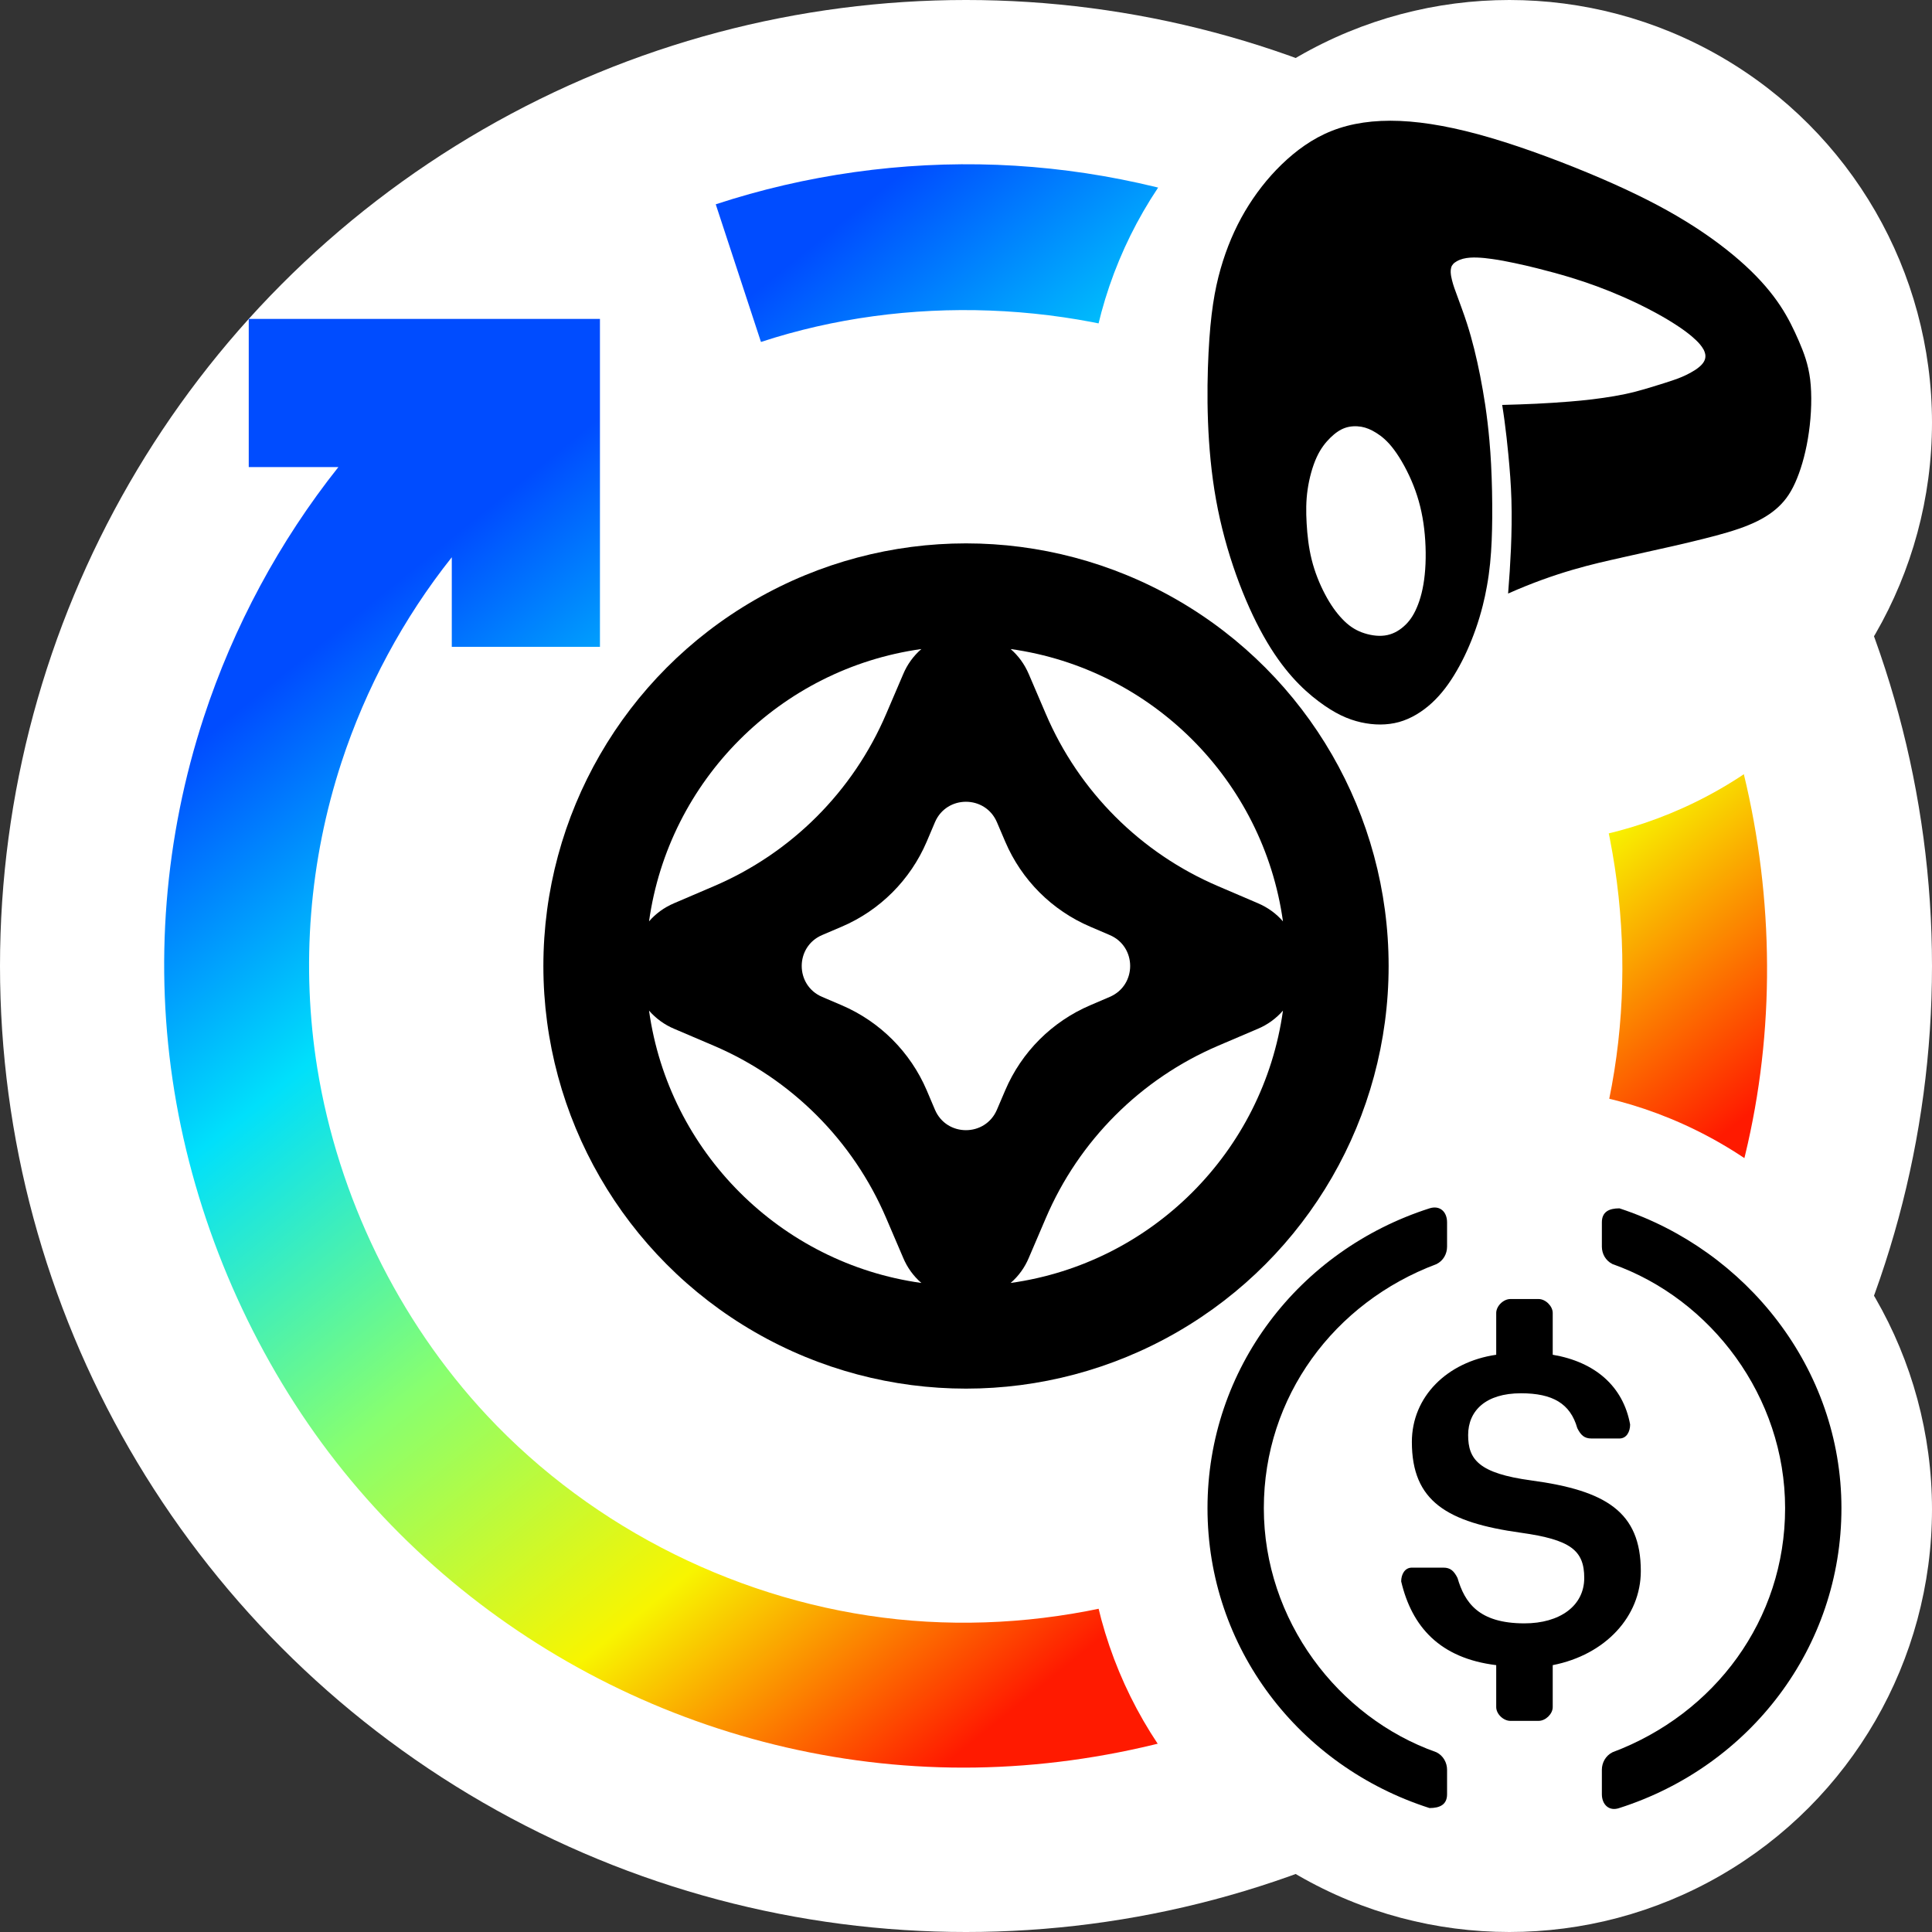 <svg width="32" height="32" viewBox="0 0 32 32" fill="none" xmlns="http://www.w3.org/2000/svg">
<rect x="0" y="0" width="32" height="32" fill="#333333" stroke="none"/>
<circle cx="16" cy="16" r="16" fill="white"/>
<path fill-rule="evenodd" clip-rule="evenodd" d="M11.855 3.384C13.345 2.894 14.938 2.67 16.516 2.73C18.094 2.791 19.658 3.136 21.113 3.744C22.568 4.352 23.915 5.223 25.067 6.298C26.592 7.719 27.775 9.498 28.485 11.487C29.195 13.476 29.431 15.677 29.157 17.771C28.884 19.866 28.1 21.855 26.914 23.566C25.728 25.277 24.14 26.709 22.275 27.701C20.409 28.692 18.266 29.244 16.154 29.276C14.042 29.308 11.96 28.821 10.095 27.895C8.231 26.97 6.583 25.607 5.332 23.904C4.082 22.201 3.227 20.159 2.888 18.075C2.549 15.991 2.725 13.865 3.375 11.881C3.866 10.382 4.628 8.964 5.605 7.736H4.12V5.282H9.937V10.714H7.483V9.23C6.683 10.236 6.059 11.397 5.656 12.626C5.124 14.251 4.981 15.995 5.256 17.697C5.599 19.814 6.589 21.865 8.067 23.446C9.834 25.336 12.3 26.554 14.866 26.821C17.432 27.087 20.099 26.403 22.217 24.929C24.335 23.454 25.905 21.191 26.542 18.69C27.179 16.19 26.884 13.453 25.735 11.142C24.586 8.832 22.584 6.949 20.189 5.959C17.795 4.969 15.008 4.874 12.604 5.664L11.855 3.384Z" fill="url(#paint0_linear_1174_5324)"/>
<circle cx="25" cy="7" r="7" fill="white"/>
<path fill-rule="evenodd" clip-rule="evenodd" d="M25.445 6.687C25.257 6.696 25.069 6.702 24.881 6.707C24.895 6.793 24.907 6.879 24.919 6.965C24.944 7.152 24.965 7.34 24.983 7.528C24.995 7.654 25.006 7.78 25.015 7.906C25.024 8.031 25.03 8.156 25.034 8.281C25.042 8.551 25.037 8.821 25.026 9.091C25.015 9.338 24.999 9.585 24.979 9.831C25.782 9.474 26.394 9.339 26.851 9.238L26.857 9.236C27.595 9.073 27.924 8.998 28.214 8.925C28.503 8.853 28.751 8.783 28.957 8.699C29.164 8.615 29.328 8.516 29.457 8.395C29.587 8.274 29.681 8.13 29.764 7.925C29.848 7.719 29.92 7.453 29.961 7.158C30.003 6.864 30.013 6.541 29.982 6.285C29.95 6.029 29.877 5.84 29.795 5.649C29.712 5.459 29.621 5.266 29.485 5.061C29.348 4.855 29.166 4.636 28.908 4.399C28.65 4.162 28.317 3.908 27.924 3.667C27.531 3.425 27.077 3.195 26.515 2.953C25.952 2.711 25.28 2.457 24.698 2.285C24.115 2.113 23.62 2.022 23.187 2.003C22.754 1.985 22.382 2.04 22.06 2.167C21.738 2.294 21.465 2.495 21.227 2.725C20.99 2.955 20.789 3.215 20.62 3.501C20.452 3.787 20.318 4.1 20.217 4.452C20.117 4.804 20.05 5.194 20.017 5.846C19.984 6.499 19.985 7.412 20.142 8.28C20.298 9.147 20.61 9.969 20.929 10.536C21.247 11.103 21.571 11.414 21.841 11.617C22.111 11.82 22.326 11.915 22.542 11.964C22.757 12.012 22.973 12.014 23.173 11.959C23.372 11.903 23.555 11.79 23.714 11.645C23.873 11.499 24.007 11.32 24.127 11.112C24.248 10.905 24.355 10.667 24.44 10.425C24.486 10.296 24.525 10.164 24.559 10.031C24.586 9.924 24.609 9.817 24.628 9.709C24.651 9.583 24.668 9.457 24.681 9.33C24.693 9.205 24.702 9.08 24.707 8.954C24.712 8.828 24.715 8.702 24.716 8.576C24.718 8.28 24.712 7.984 24.697 7.688C24.69 7.556 24.681 7.423 24.669 7.291C24.652 7.098 24.629 6.905 24.601 6.713C24.576 6.548 24.547 6.383 24.515 6.219C24.457 5.928 24.388 5.638 24.297 5.356C24.271 5.275 24.243 5.195 24.214 5.115C24.19 5.047 24.165 4.98 24.14 4.912C24.123 4.865 24.106 4.819 24.089 4.772C24.074 4.728 24.06 4.684 24.049 4.638C24.038 4.596 24.03 4.552 24.028 4.507C24.028 4.496 24.028 4.484 24.029 4.472C24.03 4.46 24.032 4.448 24.035 4.436C24.038 4.425 24.042 4.413 24.047 4.403C24.053 4.393 24.06 4.383 24.068 4.374C24.084 4.355 24.106 4.341 24.128 4.328C24.16 4.309 24.195 4.296 24.231 4.286C24.308 4.266 24.39 4.263 24.47 4.266C24.552 4.269 24.634 4.278 24.716 4.29C24.84 4.307 24.962 4.331 25.085 4.357C25.209 4.383 25.334 4.412 25.457 4.443C25.645 4.49 25.833 4.541 26.018 4.597C26.309 4.686 26.595 4.791 26.873 4.913C27.064 4.996 27.251 5.087 27.434 5.187C27.557 5.254 27.677 5.325 27.794 5.403C27.873 5.455 27.95 5.511 28.022 5.572C28.07 5.613 28.117 5.656 28.158 5.705C28.169 5.718 28.18 5.732 28.19 5.747C28.2 5.762 28.209 5.777 28.218 5.792C28.226 5.808 28.233 5.825 28.238 5.842C28.243 5.859 28.247 5.876 28.247 5.894C28.248 5.911 28.245 5.929 28.241 5.945C28.236 5.962 28.23 5.977 28.221 5.992C28.202 6.024 28.176 6.051 28.148 6.075C28.105 6.112 28.057 6.142 28.008 6.169C27.961 6.196 27.913 6.219 27.864 6.24C27.816 6.261 27.766 6.279 27.716 6.296C27.664 6.314 27.613 6.331 27.561 6.347C27.484 6.372 27.406 6.396 27.328 6.419C27.25 6.442 27.171 6.465 27.092 6.486C26.976 6.516 26.857 6.541 26.739 6.561C26.617 6.582 26.496 6.599 26.374 6.614C26.25 6.629 26.126 6.641 26.002 6.651C25.817 6.666 25.631 6.678 25.445 6.687ZM22.279 7.087C22.365 7.057 22.46 7.054 22.546 7.068C22.631 7.083 22.707 7.115 22.794 7.169C22.882 7.224 22.98 7.301 23.09 7.449C23.201 7.597 23.323 7.817 23.412 8.043C23.502 8.27 23.559 8.504 23.589 8.759C23.619 9.014 23.622 9.29 23.598 9.518C23.575 9.746 23.526 9.927 23.466 10.065C23.407 10.204 23.337 10.3 23.25 10.376C23.163 10.453 23.058 10.51 22.936 10.526C22.813 10.543 22.673 10.518 22.553 10.473C22.433 10.427 22.334 10.359 22.235 10.255C22.135 10.152 22.035 10.012 21.946 9.842C21.856 9.672 21.776 9.473 21.726 9.271C21.675 9.068 21.653 8.862 21.642 8.669C21.631 8.477 21.631 8.298 21.658 8.11C21.685 7.922 21.739 7.724 21.807 7.576C21.875 7.427 21.956 7.328 22.035 7.25C22.115 7.172 22.193 7.117 22.279 7.087Z" fill="black"/>
<circle cx="25" cy="25" r="7" fill="white"/>
<path d="M23.968 29.719C23.968 29.89 23.849 29.947 23.677 29.947C21.516 29.255 20 27.291 20 24.98C20 22.67 21.516 20.706 23.677 20.014C23.85 19.959 23.968 20.071 23.968 20.246V20.649C23.968 20.767 23.907 20.881 23.792 20.938C22.099 21.572 20.933 23.134 20.933 24.98C20.933 26.831 22.157 28.446 23.792 29.023C23.907 29.08 23.968 29.198 23.968 29.312V29.719Z" fill="black"/>
<path d="M25.718 28.275C25.718 28.389 25.599 28.503 25.484 28.503H25.016C24.901 28.503 24.782 28.389 24.782 28.275V27.58C23.849 27.466 23.385 26.945 23.208 26.193C23.208 26.079 23.266 25.965 23.385 25.965H23.907C24.026 25.965 24.083 26.022 24.141 26.136C24.26 26.543 24.49 26.888 25.25 26.888C25.833 26.888 26.24 26.6 26.24 26.136C26.24 25.676 26.01 25.502 25.192 25.387C23.968 25.217 23.385 24.867 23.385 23.883C23.385 23.134 23.968 22.557 24.782 22.439V21.747C24.782 21.633 24.901 21.516 25.016 21.516H25.484C25.599 21.516 25.718 21.633 25.718 21.747V22.439C26.417 22.557 26.885 22.96 27 23.594C27 23.712 26.942 23.826 26.823 23.826H26.359C26.24 23.826 26.183 23.769 26.125 23.655C26.01 23.248 25.718 23.077 25.192 23.077C24.609 23.077 24.317 23.366 24.317 23.769C24.317 24.172 24.49 24.403 25.365 24.521C26.594 24.687 27.177 25.038 27.177 26.022C27.177 26.771 26.593 27.409 25.718 27.58V28.275Z" fill="black"/>
<path d="M26.532 29.718C26.532 29.889 26.651 30.007 26.823 29.946C28.984 29.255 30.5 27.29 30.5 24.98C30.5 22.67 28.927 20.705 26.823 20.014C26.651 20.014 26.532 20.071 26.532 20.246V20.648C26.532 20.766 26.593 20.88 26.708 20.937C28.343 21.515 29.567 23.133 29.567 24.98C29.567 26.83 28.401 28.388 26.708 29.023C26.593 29.08 26.532 29.198 26.532 29.312V29.718Z" fill="black"/>
<ellipse cx="16" cy="16" rx="7" ry="7" fill="black"/>
<path d="M17.041 11.168L17.321 11.822C17.869 13.107 18.893 14.131 20.178 14.679L20.832 14.959C21.004 15.032 21.142 15.136 21.25 15.261C20.924 12.924 19.076 11.076 16.739 10.75C16.863 10.857 16.968 10.996 17.041 11.168ZM11.168 14.959L11.822 14.679C13.107 14.131 14.131 13.107 14.679 11.822L14.959 11.168C15.026 11.007 15.129 10.864 15.261 10.75C12.924 11.076 11.076 12.924 10.75 15.261C10.857 15.136 10.996 15.032 11.168 14.959ZM20.832 17.041L20.178 17.32C18.893 17.869 17.869 18.893 17.321 20.178L17.041 20.832C16.974 20.993 16.871 21.136 16.739 21.25C19.076 20.924 20.924 19.076 21.25 16.739C21.136 16.87 20.993 16.974 20.832 17.041H20.832ZM14.959 20.832L14.679 20.178C14.131 18.893 13.107 17.869 11.822 17.32L11.168 17.041C11.007 16.974 10.864 16.87 10.75 16.739C11.076 19.076 12.924 20.924 15.261 21.25C15.129 21.136 15.026 20.993 14.959 20.832Z" fill="white"/>
<path d="M13.618 15.487L13.941 15.349C14.574 15.079 15.078 14.574 15.349 13.941L15.486 13.618C15.679 13.167 16.319 13.167 16.512 13.618L16.65 13.941C16.92 14.574 17.424 15.079 18.058 15.349L18.38 15.487C18.832 15.679 18.832 16.32 18.38 16.512L18.058 16.65C17.424 16.921 16.92 17.425 16.65 18.058L16.512 18.381C16.319 18.832 15.679 18.832 15.486 18.381L15.349 18.058C15.078 17.425 14.574 16.921 13.941 16.65L13.618 16.512C13.166 16.32 13.166 15.679 13.618 15.487Z" fill="white"/>
<defs>
<linearGradient id="paint0_linear_1174_5324" x1="2.043" y1="13.297" x2="15.222" y2="29.577" gradientUnits="userSpaceOnUse">
<stop stop-color="#004CFF"/>
<stop offset="0.252" stop-color="#00E0FB"/>
<stop offset="0.506" stop-color="#87FF70"/>
<stop offset="0.755" stop-color="#F8F500"/>
<stop offset="1" stop-color="#FF1A00"/>
</linearGradient>
</defs>
</svg>
